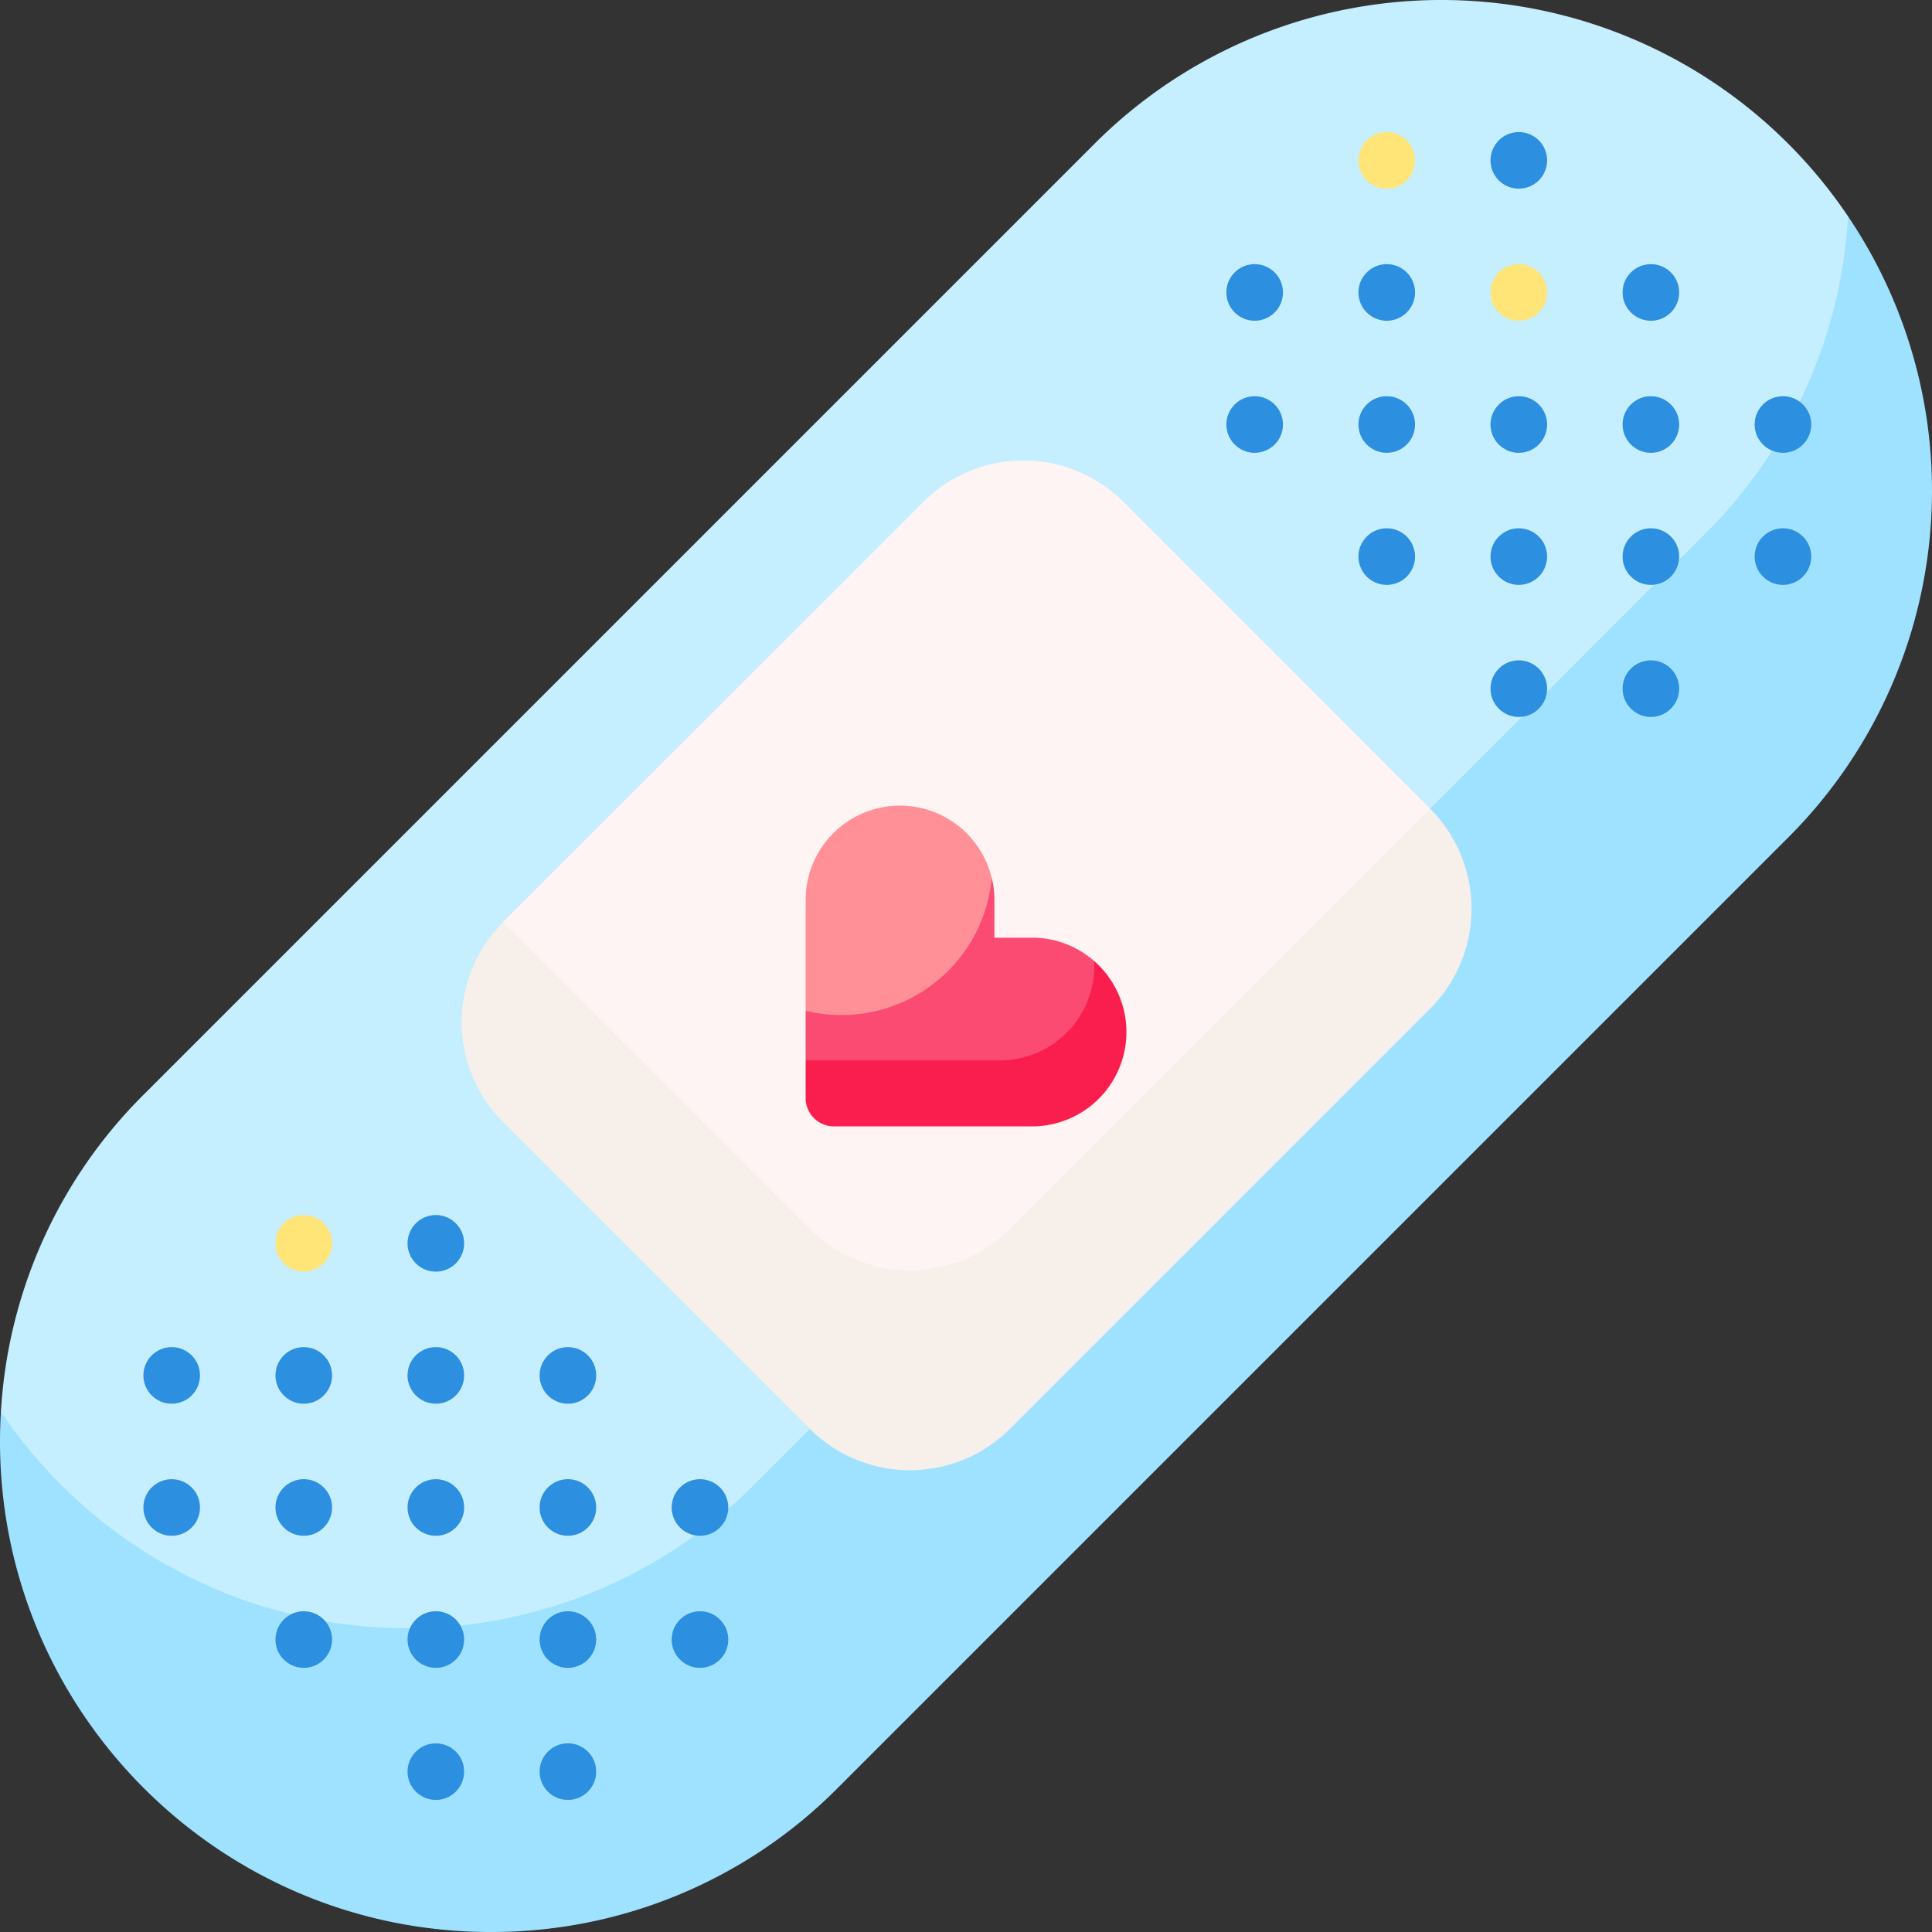 <svg height="512" viewBox="0 0 512 512" width="512" xmlns="http://www.w3.org/2000/svg"><rect x="0" y="0" width="512" height="512" fill="#333333" stroke="none"/><g id="_23_Band_aid" data-name="23 Band aid"><g id="Band_aid" data-name="Band aid"><g id="Band_aid-2" data-name="Band aid"><path d="m489.76 57.35-489.52 316.8c-.15 2.6-.24 5.22-.24 7.85 0 71.68 58.32 130 130 130a129.12 129.12 0 0 0 91.92-38.08l252-252a129.9 129.9 0 0 0 15.84-164.57z" fill="#9fe2ff"/><path d="m108 431.5a129.12 129.12 0 0 0 91.92-38.08l252-252a129 129 0 0 0 37.84-84.07 129.94 129.94 0 0 0 -199.68-19.27l-252 252a129 129 0 0 0 -37.84 84.07 130 130 0 0 0 107.76 57.35z" fill="#c5eeff"/><path d="m379.05 214.3-245.73 30.07a37.49 37.49 0 0 0 0 53l81.31 81.31a37.54 37.54 0 0 0 53 0l111.37-111.37a37.49 37.49 0 0 0 0-53z" fill="#f6efea"/><path d="m214.63 325.68a37.54 37.54 0 0 0 53 0l111.37-111.37-81.28-81.31a37.5 37.5 0 0 0 -53 0l-111.4 111.33z" fill="#fff4f4"/><path d="m290 254.71-76.5 26.29v10a7.5 7.5 0 0 0 7.5 7.5h52.5a25 25 0 0 0 16.5-43.79z" fill="#fa1e4f"/><path d="m290 256q0-.65 0-1.29a24.91 24.91 0 0 0 -16.47-6.21h-10v-10a24.9 24.9 0 0 0 -.68-5.77l-49.35 35.13v13.14h51.5a25 25 0 0 0 25-25z" fill="#fb4b72"/><path d="m238.5 213.5a25 25 0 0 0 -25 25v29.36a40 40 0 0 0 49.32-35.13 25 25 0 0 0 -24.32-19.23z" fill="#ff9098"/><g fill="#2d8fdf"><circle cx="80.5" cy="434.5" r="7.5"/><circle cx="115.5" cy="399.5" r="7.5"/><circle cx="80.5" cy="364.5" r="7.5"/><circle cx="150.5" cy="364.5" r="7.5"/><circle cx="80.5" cy="399.5" r="7.5"/><circle cx="45.5" cy="364.5" r="7.5"/><circle cx="45.5" cy="399.5" r="7.5"/><circle cx="115.5" cy="434.5" r="7.5"/><circle cx="185.5" cy="399.5" r="7.5"/><circle cx="150.5" cy="399.5" r="7.5"/><circle cx="185.5" cy="434.5" r="7.5"/><circle cx="150.5" cy="434.5" r="7.5"/><circle cx="115.5" cy="469.5" r="7.5"/><circle cx="150.5" cy="469.5" r="7.5"/><circle cx="115.5" cy="364.5" r="7.5"/></g><circle cx="80.5" cy="329.5" fill="#ffe477" r="7.5"/><g fill="#2d8fdf"><circle cx="115.5" cy="329.5" r="7.5"/><circle cx="367.5" cy="147.5" r="7.5"/><circle cx="402.5" cy="112.5" r="7.5"/><circle cx="367.5" cy="77.5" r="7.5"/><circle cx="437.5" cy="77.5" r="7.5"/><circle cx="367.5" cy="112.5" r="7.5"/><circle cx="332.5" cy="77.5" r="7.5"/><circle cx="332.5" cy="112.5" r="7.5"/><circle cx="402.5" cy="147.5" r="7.5"/><circle cx="472.5" cy="112.5" r="7.5"/><circle cx="437.5" cy="112.5" r="7.5"/><circle cx="472.5" cy="147.5" r="7.5"/><circle cx="437.5" cy="147.5" r="7.5"/><circle cx="402.5" cy="182.5" r="7.5"/><circle cx="437.5" cy="182.5" r="7.5"/></g><circle cx="402.5" cy="77.5" fill="#ffe477" r="7.5"/><circle cx="367.5" cy="42.5" fill="#ffe477" r="7.5"/><circle cx="402.5" cy="42.5" fill="#2d8fdf" r="7.5"/></g></g></g></svg>